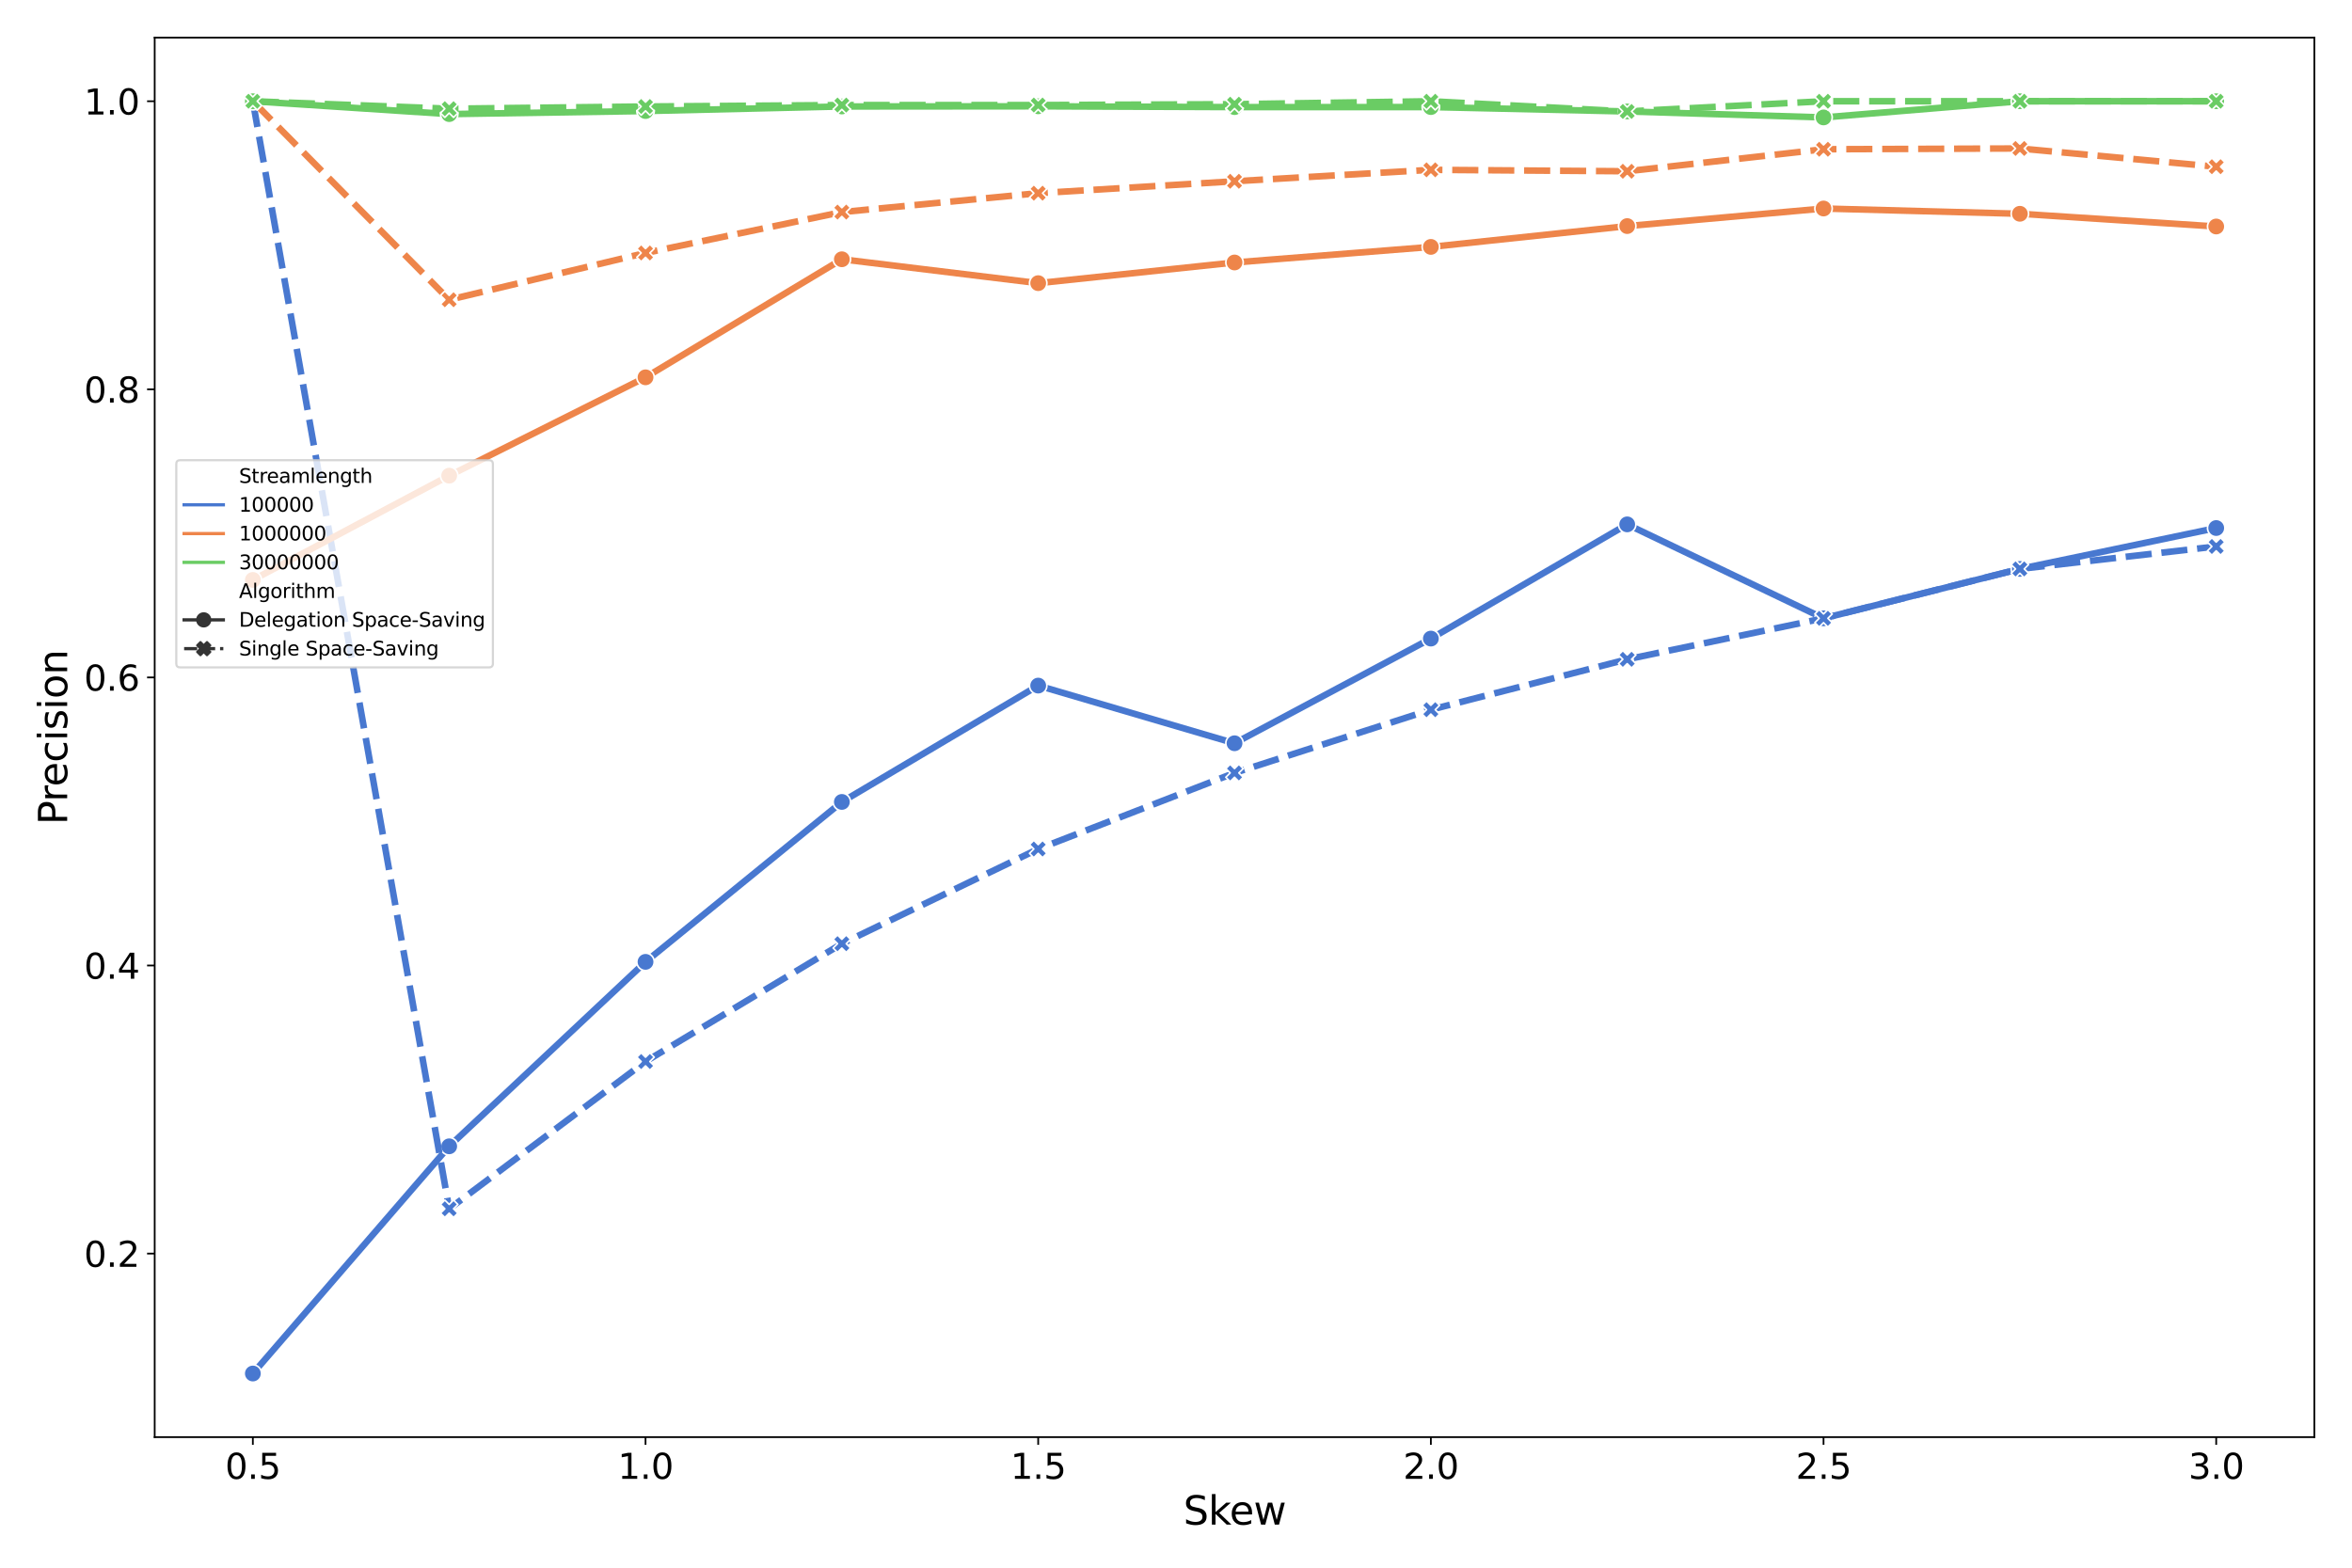 <?xml version="1.0" encoding="utf-8" standalone="no"?>
<!DOCTYPE svg PUBLIC "-//W3C//DTD SVG 1.1//EN"
  "http://www.w3.org/Graphics/SVG/1.1/DTD/svg11.dtd">
<svg height="720pt" version="1.1" viewBox="0 0 1080 720" width="1080pt" xmlns="http://www.w3.org/2000/svg" xmlns:xlink="http://www.w3.org/1999/xlink">
 <defs>
  <style type="text/css">*{stroke-linecap:butt;stroke-linejoin:round;}</style>
 </defs>
 <g id="figure_1">
  <g id="patch_1">
   <path d="M 0 720 
L 1080 720 
L 1080 0 
L 0 0 
z
" style="fill:#ffffff;"/>
  </g>
  <g id="axes_1">
   <g id="patch_2">
    <path d="M 71.03 660.04 
L 1062.72 660.04 
L 1062.72 17.28 
L 71.03 17.28 
z
" style="fill:#ffffff;"/>
   </g>
   <g id="matplotlib.axis_1">
    <g id="xtick_1">
     <g id="line2d_1">
      <defs>
       <path d="M 0 0 
L 0 3.5 
" id="m49bebcae64" style="stroke:#000000;stroke-width:0.8;"/>
      </defs>
      <g>
       <use style="stroke:#000000;stroke-width:0.8;" x="116.107" xlink:href="#m49bebcae64" y="660.04"/>
      </g>
     </g>
     <g id="text_1">
      <!-- 0.5 -->
      <g transform="translate(103.384 679.197)scale(0.16 -0.16)">
       <defs>
        <path d="M 2034 4250 
Q 1547 4250 1301 3770 
Q 1056 3291 1056 2328 
Q 1056 1369 1301 889 
Q 1547 409 2034 409 
Q 2525 409 2770 889 
Q 3016 1369 3016 2328 
Q 3016 3291 2770 3770 
Q 2525 4250 2034 4250 
z
M 2034 4750 
Q 2819 4750 3233 4129 
Q 3647 3509 3647 2328 
Q 3647 1150 3233 529 
Q 2819 -91 2034 -91 
Q 1250 -91 836 529 
Q 422 1150 422 2328 
Q 422 3509 836 4129 
Q 1250 4750 2034 4750 
z
" id="DejaVuSans-30" transform="scale(0.016)"/>
        <path d="M 684 794 
L 1344 794 
L 1344 0 
L 684 0 
L 684 794 
z
" id="DejaVuSans-2e" transform="scale(0.016)"/>
        <path d="M 691 4666 
L 3169 4666 
L 3169 4134 
L 1269 4134 
L 1269 2991 
Q 1406 3038 1543 3061 
Q 1681 3084 1819 3084 
Q 2600 3084 3056 2656 
Q 3513 2228 3513 1497 
Q 3513 744 3044 326 
Q 2575 -91 1722 -91 
Q 1428 -91 1123 -41 
Q 819 9 494 109 
L 494 744 
Q 775 591 1075 516 
Q 1375 441 1709 441 
Q 2250 441 2565 725 
Q 2881 1009 2881 1497 
Q 2881 1984 2565 2268 
Q 2250 2553 1709 2553 
Q 1456 2553 1204 2497 
Q 953 2441 691 2322 
L 691 4666 
z
" id="DejaVuSans-35" transform="scale(0.016)"/>
       </defs>
       <use xlink:href="#DejaVuSans-30"/>
       <use x="63.623" xlink:href="#DejaVuSans-2e"/>
       <use x="95.41" xlink:href="#DejaVuSans-35"/>
      </g>
     </g>
    </g>
    <g id="xtick_2">
     <g id="line2d_2">
      <g>
       <use style="stroke:#000000;stroke-width:0.8;" x="296.414" xlink:href="#m49bebcae64" y="660.04"/>
      </g>
     </g>
     <g id="text_2">
      <!-- 1.0 -->
      <g transform="translate(283.692 679.197)scale(0.16 -0.16)">
       <defs>
        <path d="M 794 531 
L 1825 531 
L 1825 4091 
L 703 3866 
L 703 4441 
L 1819 4666 
L 2450 4666 
L 2450 531 
L 3481 531 
L 3481 0 
L 794 0 
L 794 531 
z
" id="DejaVuSans-31" transform="scale(0.016)"/>
       </defs>
       <use xlink:href="#DejaVuSans-31"/>
       <use x="63.623" xlink:href="#DejaVuSans-2e"/>
       <use x="95.41" xlink:href="#DejaVuSans-30"/>
      </g>
     </g>
    </g>
    <g id="xtick_3">
     <g id="line2d_3">
      <g>
       <use style="stroke:#000000;stroke-width:0.8;" x="476.721" xlink:href="#m49bebcae64" y="660.04"/>
      </g>
     </g>
     <g id="text_3">
      <!-- 1.5 -->
      <g transform="translate(463.999 679.197)scale(0.16 -0.16)">
       <use xlink:href="#DejaVuSans-31"/>
       <use x="63.623" xlink:href="#DejaVuSans-2e"/>
       <use x="95.41" xlink:href="#DejaVuSans-35"/>
      </g>
     </g>
    </g>
    <g id="xtick_4">
     <g id="line2d_4">
      <g>
       <use style="stroke:#000000;stroke-width:0.8;" x="657.029" xlink:href="#m49bebcae64" y="660.04"/>
      </g>
     </g>
     <g id="text_4">
      <!-- 2.0 -->
      <g transform="translate(644.306 679.197)scale(0.16 -0.16)">
       <defs>
        <path d="M 1228 531 
L 3431 531 
L 3431 0 
L 469 0 
L 469 531 
Q 828 903 1448 1529 
Q 2069 2156 2228 2338 
Q 2531 2678 2651 2914 
Q 2772 3150 2772 3378 
Q 2772 3750 2511 3984 
Q 2250 4219 1831 4219 
Q 1534 4219 1204 4116 
Q 875 4013 500 3803 
L 500 4441 
Q 881 4594 1212 4672 
Q 1544 4750 1819 4750 
Q 2544 4750 2975 4387 
Q 3406 4025 3406 3419 
Q 3406 3131 3298 2873 
Q 3191 2616 2906 2266 
Q 2828 2175 2409 1742 
Q 1991 1309 1228 531 
z
" id="DejaVuSans-32" transform="scale(0.016)"/>
       </defs>
       <use xlink:href="#DejaVuSans-32"/>
       <use x="63.623" xlink:href="#DejaVuSans-2e"/>
       <use x="95.41" xlink:href="#DejaVuSans-30"/>
      </g>
     </g>
    </g>
    <g id="xtick_5">
     <g id="line2d_5">
      <g>
       <use style="stroke:#000000;stroke-width:0.8;" x="837.336" xlink:href="#m49bebcae64" y="660.04"/>
      </g>
     </g>
     <g id="text_5">
      <!-- 2.5 -->
      <g transform="translate(824.613 679.197)scale(0.16 -0.16)">
       <use xlink:href="#DejaVuSans-32"/>
       <use x="63.623" xlink:href="#DejaVuSans-2e"/>
       <use x="95.41" xlink:href="#DejaVuSans-35"/>
      </g>
     </g>
    </g>
    <g id="xtick_6">
     <g id="line2d_6">
      <g>
       <use style="stroke:#000000;stroke-width:0.8;" x="1017.643" xlink:href="#m49bebcae64" y="660.04"/>
      </g>
     </g>
     <g id="text_6">
      <!-- 3.0 -->
      <g transform="translate(1004.921 679.197)scale(0.16 -0.16)">
       <defs>
        <path d="M 2597 2516 
Q 3050 2419 3304 2112 
Q 3559 1806 3559 1356 
Q 3559 666 3084 287 
Q 2609 -91 1734 -91 
Q 1441 -91 1130 -33 
Q 819 25 488 141 
L 488 750 
Q 750 597 1062 519 
Q 1375 441 1716 441 
Q 2309 441 2620 675 
Q 2931 909 2931 1356 
Q 2931 1769 2642 2001 
Q 2353 2234 1838 2234 
L 1294 2234 
L 1294 2753 
L 1863 2753 
Q 2328 2753 2575 2939 
Q 2822 3125 2822 3475 
Q 2822 3834 2567 4026 
Q 2313 4219 1838 4219 
Q 1578 4219 1281 4162 
Q 984 4106 628 3988 
L 628 4550 
Q 988 4650 1302 4700 
Q 1616 4750 1894 4750 
Q 2613 4750 3031 4423 
Q 3450 4097 3450 3541 
Q 3450 3153 3228 2886 
Q 3006 2619 2597 2516 
z
" id="DejaVuSans-33" transform="scale(0.016)"/>
       </defs>
       <use xlink:href="#DejaVuSans-33"/>
       <use x="63.623" xlink:href="#DejaVuSans-2e"/>
       <use x="95.41" xlink:href="#DejaVuSans-30"/>
      </g>
     </g>
    </g>
    <g id="text_7">
     <!-- Skew -->
     <g transform="translate(543.378 700.202)scale(0.18 -0.18)">
      <defs>
       <path d="M 3425 4513 
L 3425 3897 
Q 3066 4069 2747 4153 
Q 2428 4238 2131 4238 
Q 1616 4238 1336 4038 
Q 1056 3838 1056 3469 
Q 1056 3159 1242 3001 
Q 1428 2844 1947 2747 
L 2328 2669 
Q 3034 2534 3370 2195 
Q 3706 1856 3706 1288 
Q 3706 609 3251 259 
Q 2797 -91 1919 -91 
Q 1588 -91 1214 -16 
Q 841 59 441 206 
L 441 856 
Q 825 641 1194 531 
Q 1563 422 1919 422 
Q 2459 422 2753 634 
Q 3047 847 3047 1241 
Q 3047 1584 2836 1778 
Q 2625 1972 2144 2069 
L 1759 2144 
Q 1053 2284 737 2584 
Q 422 2884 422 3419 
Q 422 4038 858 4394 
Q 1294 4750 2059 4750 
Q 2388 4750 2728 4690 
Q 3069 4631 3425 4513 
z
" id="DejaVuSans-53" transform="scale(0.016)"/>
       <path d="M 581 4863 
L 1159 4863 
L 1159 1991 
L 2875 3500 
L 3609 3500 
L 1753 1863 
L 3688 0 
L 2938 0 
L 1159 1709 
L 1159 0 
L 581 0 
L 581 4863 
z
" id="DejaVuSans-6b" transform="scale(0.016)"/>
       <path d="M 3597 1894 
L 3597 1613 
L 953 1613 
Q 991 1019 1311 708 
Q 1631 397 2203 397 
Q 2534 397 2845 478 
Q 3156 559 3463 722 
L 3463 178 
Q 3153 47 2828 -22 
Q 2503 -91 2169 -91 
Q 1331 -91 842 396 
Q 353 884 353 1716 
Q 353 2575 817 3079 
Q 1281 3584 2069 3584 
Q 2775 3584 3186 3129 
Q 3597 2675 3597 1894 
z
M 3022 2063 
Q 3016 2534 2758 2815 
Q 2500 3097 2075 3097 
Q 1594 3097 1305 2825 
Q 1016 2553 972 2059 
L 3022 2063 
z
" id="DejaVuSans-65" transform="scale(0.016)"/>
       <path d="M 269 3500 
L 844 3500 
L 1563 769 
L 2278 3500 
L 2956 3500 
L 3675 769 
L 4391 3500 
L 4966 3500 
L 4050 0 
L 3372 0 
L 2619 2869 
L 1863 0 
L 1184 0 
L 269 3500 
z
" id="DejaVuSans-77" transform="scale(0.016)"/>
      </defs>
      <use xlink:href="#DejaVuSans-53"/>
      <use x="63.477" xlink:href="#DejaVuSans-6b"/>
      <use x="117.762" xlink:href="#DejaVuSans-65"/>
      <use x="179.285" xlink:href="#DejaVuSans-77"/>
     </g>
    </g>
   </g>
   <g id="matplotlib.axis_2">
    <g id="ytick_1">
     <g id="line2d_7">
      <defs>
       <path d="M 0 0 
L -3.5 0 
" id="m7ef845bcd8" style="stroke:#000000;stroke-width:0.8;"/>
      </defs>
      <g>
       <use style="stroke:#000000;stroke-width:0.8;" x="71.03" xlink:href="#m7ef845bcd8" y="575.743"/>
      </g>
     </g>
     <g id="text_8">
      <!-- 0.2 -->
      <g transform="translate(38.585 581.822)scale(0.16 -0.16)">
       <use xlink:href="#DejaVuSans-30"/>
       <use x="63.623" xlink:href="#DejaVuSans-2e"/>
       <use x="95.41" xlink:href="#DejaVuSans-32"/>
      </g>
     </g>
    </g>
    <g id="ytick_2">
     <g id="line2d_8">
      <g>
       <use style="stroke:#000000;stroke-width:0.8;" x="71.03" xlink:href="#m7ef845bcd8" y="443.431"/>
      </g>
     </g>
     <g id="text_9">
      <!-- 0.4 -->
      <g transform="translate(38.585 449.51)scale(0.16 -0.16)">
       <defs>
        <path d="M 2419 4116 
L 825 1625 
L 2419 1625 
L 2419 4116 
z
M 2253 4666 
L 3047 4666 
L 3047 1625 
L 3713 1625 
L 3713 1100 
L 3047 1100 
L 3047 0 
L 2419 0 
L 2419 1100 
L 313 1100 
L 313 1709 
L 2253 4666 
z
" id="DejaVuSans-34" transform="scale(0.016)"/>
       </defs>
       <use xlink:href="#DejaVuSans-30"/>
       <use x="63.623" xlink:href="#DejaVuSans-2e"/>
       <use x="95.41" xlink:href="#DejaVuSans-34"/>
      </g>
     </g>
    </g>
    <g id="ytick_3">
     <g id="line2d_9">
      <g>
       <use style="stroke:#000000;stroke-width:0.8;" x="71.03" xlink:href="#m7ef845bcd8" y="311.12"/>
      </g>
     </g>
     <g id="text_10">
      <!-- 0.6 -->
      <g transform="translate(38.585 317.198)scale(0.16 -0.16)">
       <defs>
        <path d="M 2113 2584 
Q 1688 2584 1439 2293 
Q 1191 2003 1191 1497 
Q 1191 994 1439 701 
Q 1688 409 2113 409 
Q 2538 409 2786 701 
Q 3034 994 3034 1497 
Q 3034 2003 2786 2293 
Q 2538 2584 2113 2584 
z
M 3366 4563 
L 3366 3988 
Q 3128 4100 2886 4159 
Q 2644 4219 2406 4219 
Q 1781 4219 1451 3797 
Q 1122 3375 1075 2522 
Q 1259 2794 1537 2939 
Q 1816 3084 2150 3084 
Q 2853 3084 3261 2657 
Q 3669 2231 3669 1497 
Q 3669 778 3244 343 
Q 2819 -91 2113 -91 
Q 1303 -91 875 529 
Q 447 1150 447 2328 
Q 447 3434 972 4092 
Q 1497 4750 2381 4750 
Q 2619 4750 2861 4703 
Q 3103 4656 3366 4563 
z
" id="DejaVuSans-36" transform="scale(0.016)"/>
       </defs>
       <use xlink:href="#DejaVuSans-30"/>
       <use x="63.623" xlink:href="#DejaVuSans-2e"/>
       <use x="95.41" xlink:href="#DejaVuSans-36"/>
      </g>
     </g>
    </g>
    <g id="ytick_4">
     <g id="line2d_10">
      <g>
       <use style="stroke:#000000;stroke-width:0.8;" x="71.03" xlink:href="#m7ef845bcd8" y="178.808"/>
      </g>
     </g>
     <g id="text_11">
      <!-- 0.8 -->
      <g transform="translate(38.585 184.887)scale(0.16 -0.16)">
       <defs>
        <path d="M 2034 2216 
Q 1584 2216 1326 1975 
Q 1069 1734 1069 1313 
Q 1069 891 1326 650 
Q 1584 409 2034 409 
Q 2484 409 2743 651 
Q 3003 894 3003 1313 
Q 3003 1734 2745 1975 
Q 2488 2216 2034 2216 
z
M 1403 2484 
Q 997 2584 770 2862 
Q 544 3141 544 3541 
Q 544 4100 942 4425 
Q 1341 4750 2034 4750 
Q 2731 4750 3128 4425 
Q 3525 4100 3525 3541 
Q 3525 3141 3298 2862 
Q 3072 2584 2669 2484 
Q 3125 2378 3379 2068 
Q 3634 1759 3634 1313 
Q 3634 634 3220 271 
Q 2806 -91 2034 -91 
Q 1263 -91 848 271 
Q 434 634 434 1313 
Q 434 1759 690 2068 
Q 947 2378 1403 2484 
z
M 1172 3481 
Q 1172 3119 1398 2916 
Q 1625 2713 2034 2713 
Q 2441 2713 2670 2916 
Q 2900 3119 2900 3481 
Q 2900 3844 2670 4047 
Q 2441 4250 2034 4250 
Q 1625 4250 1398 4047 
Q 1172 3844 1172 3481 
z
" id="DejaVuSans-38" transform="scale(0.016)"/>
       </defs>
       <use xlink:href="#DejaVuSans-30"/>
       <use x="63.623" xlink:href="#DejaVuSans-2e"/>
       <use x="95.41" xlink:href="#DejaVuSans-38"/>
      </g>
     </g>
    </g>
    <g id="ytick_5">
     <g id="line2d_11">
      <g>
       <use style="stroke:#000000;stroke-width:0.8;" x="71.03" xlink:href="#m7ef845bcd8" y="46.496"/>
      </g>
     </g>
     <g id="text_12">
      <!-- 1.0 -->
      <g transform="translate(38.585 52.575)scale(0.16 -0.16)">
       <use xlink:href="#DejaVuSans-31"/>
       <use x="63.623" xlink:href="#DejaVuSans-2e"/>
       <use x="95.41" xlink:href="#DejaVuSans-30"/>
      </g>
     </g>
    </g>
    <g id="text_13">
     <!-- Precision -->
     <g transform="translate(30.842 378.813)rotate(-90)scale(0.18 -0.18)">
      <defs>
       <path d="M 1259 4147 
L 1259 2394 
L 2053 2394 
Q 2494 2394 2734 2622 
Q 2975 2850 2975 3272 
Q 2975 3691 2734 3919 
Q 2494 4147 2053 4147 
L 1259 4147 
z
M 628 4666 
L 2053 4666 
Q 2838 4666 3239 4311 
Q 3641 3956 3641 3272 
Q 3641 2581 3239 2228 
Q 2838 1875 2053 1875 
L 1259 1875 
L 1259 0 
L 628 0 
L 628 4666 
z
" id="DejaVuSans-50" transform="scale(0.016)"/>
       <path d="M 2631 2963 
Q 2534 3019 2420 3045 
Q 2306 3072 2169 3072 
Q 1681 3072 1420 2755 
Q 1159 2438 1159 1844 
L 1159 0 
L 581 0 
L 581 3500 
L 1159 3500 
L 1159 2956 
Q 1341 3275 1631 3429 
Q 1922 3584 2338 3584 
Q 2397 3584 2469 3576 
Q 2541 3569 2628 3553 
L 2631 2963 
z
" id="DejaVuSans-72" transform="scale(0.016)"/>
       <path d="M 3122 3366 
L 3122 2828 
Q 2878 2963 2633 3030 
Q 2388 3097 2138 3097 
Q 1578 3097 1268 2742 
Q 959 2388 959 1747 
Q 959 1106 1268 751 
Q 1578 397 2138 397 
Q 2388 397 2633 464 
Q 2878 531 3122 666 
L 3122 134 
Q 2881 22 2623 -34 
Q 2366 -91 2075 -91 
Q 1284 -91 818 406 
Q 353 903 353 1747 
Q 353 2603 823 3093 
Q 1294 3584 2113 3584 
Q 2378 3584 2631 3529 
Q 2884 3475 3122 3366 
z
" id="DejaVuSans-63" transform="scale(0.016)"/>
       <path d="M 603 3500 
L 1178 3500 
L 1178 0 
L 603 0 
L 603 3500 
z
M 603 4863 
L 1178 4863 
L 1178 4134 
L 603 4134 
L 603 4863 
z
" id="DejaVuSans-69" transform="scale(0.016)"/>
       <path d="M 2834 3397 
L 2834 2853 
Q 2591 2978 2328 3040 
Q 2066 3103 1784 3103 
Q 1356 3103 1142 2972 
Q 928 2841 928 2578 
Q 928 2378 1081 2264 
Q 1234 2150 1697 2047 
L 1894 2003 
Q 2506 1872 2764 1633 
Q 3022 1394 3022 966 
Q 3022 478 2636 193 
Q 2250 -91 1575 -91 
Q 1294 -91 989 -36 
Q 684 19 347 128 
L 347 722 
Q 666 556 975 473 
Q 1284 391 1588 391 
Q 1994 391 2212 530 
Q 2431 669 2431 922 
Q 2431 1156 2273 1281 
Q 2116 1406 1581 1522 
L 1381 1569 
Q 847 1681 609 1914 
Q 372 2147 372 2553 
Q 372 3047 722 3315 
Q 1072 3584 1716 3584 
Q 2034 3584 2315 3537 
Q 2597 3491 2834 3397 
z
" id="DejaVuSans-73" transform="scale(0.016)"/>
       <path d="M 1959 3097 
Q 1497 3097 1228 2736 
Q 959 2375 959 1747 
Q 959 1119 1226 758 
Q 1494 397 1959 397 
Q 2419 397 2687 759 
Q 2956 1122 2956 1747 
Q 2956 2369 2687 2733 
Q 2419 3097 1959 3097 
z
M 1959 3584 
Q 2709 3584 3137 3096 
Q 3566 2609 3566 1747 
Q 3566 888 3137 398 
Q 2709 -91 1959 -91 
Q 1206 -91 779 398 
Q 353 888 353 1747 
Q 353 2609 779 3096 
Q 1206 3584 1959 3584 
z
" id="DejaVuSans-6f" transform="scale(0.016)"/>
       <path d="M 3513 2113 
L 3513 0 
L 2938 0 
L 2938 2094 
Q 2938 2591 2744 2837 
Q 2550 3084 2163 3084 
Q 1697 3084 1428 2787 
Q 1159 2491 1159 1978 
L 1159 0 
L 581 0 
L 581 3500 
L 1159 3500 
L 1159 2956 
Q 1366 3272 1645 3428 
Q 1925 3584 2291 3584 
Q 2894 3584 3203 3211 
Q 3513 2838 3513 2113 
z
" id="DejaVuSans-6e" transform="scale(0.016)"/>
      </defs>
      <use xlink:href="#DejaVuSans-50"/>
      <use x="58.553" xlink:href="#DejaVuSans-72"/>
      <use x="97.416" xlink:href="#DejaVuSans-65"/>
      <use x="158.939" xlink:href="#DejaVuSans-63"/>
      <use x="213.92" xlink:href="#DejaVuSans-69"/>
      <use x="241.703" xlink:href="#DejaVuSans-73"/>
      <use x="293.803" xlink:href="#DejaVuSans-69"/>
      <use x="321.586" xlink:href="#DejaVuSans-6f"/>
      <use x="382.768" xlink:href="#DejaVuSans-6e"/>
     </g>
    </g>
   </g>
   <g id="line2d_12">
    <path clip-path="url(#pbacbf1d835)" d="M 116.107 630.824 
L 206.26 526.471 
L 296.414 441.76 
L 386.568 368.305 
L 476.721 314.878 
L 566.875 341.362 
L 657.029 293.285 
L 747.182 240.829 
L 837.336 283.979 
L 927.49 261.288 
L 1017.643 242.513 
" style="fill:none;stroke:#4878d0;stroke-linecap:square;stroke-width:3;"/>
    <defs>
     <path d="M 0 4 
C 1.061 4 2.078 3.579 2.828 2.828 
C 3.579 2.078 4 1.061 4 0 
C 4 -1.061 3.579 -2.078 2.828 -2.828 
C 2.078 -3.579 1.061 -4 0 -4 
C -1.061 -4 -2.078 -3.579 -2.828 -2.828 
C -3.579 -2.078 -4 -1.061 -4 0 
C -4 1.061 -3.579 2.078 -2.828 2.828 
C -2.078 3.579 -1.061 4 0 4 
z
" id="md16aa4275c" style="stroke:#ffffff;stroke-width:0.75;"/>
    </defs>
    <g clip-path="url(#pbacbf1d835)">
     <use style="fill:#4878d0;stroke:#ffffff;stroke-width:0.75;" x="116.107" xlink:href="#md16aa4275c" y="630.824"/>
     <use style="fill:#4878d0;stroke:#ffffff;stroke-width:0.75;" x="206.26" xlink:href="#md16aa4275c" y="526.471"/>
     <use style="fill:#4878d0;stroke:#ffffff;stroke-width:0.75;" x="296.414" xlink:href="#md16aa4275c" y="441.76"/>
     <use style="fill:#4878d0;stroke:#ffffff;stroke-width:0.75;" x="386.568" xlink:href="#md16aa4275c" y="368.305"/>
     <use style="fill:#4878d0;stroke:#ffffff;stroke-width:0.75;" x="476.721" xlink:href="#md16aa4275c" y="314.878"/>
     <use style="fill:#4878d0;stroke:#ffffff;stroke-width:0.75;" x="566.875" xlink:href="#md16aa4275c" y="341.362"/>
     <use style="fill:#4878d0;stroke:#ffffff;stroke-width:0.75;" x="657.029" xlink:href="#md16aa4275c" y="293.285"/>
     <use style="fill:#4878d0;stroke:#ffffff;stroke-width:0.75;" x="747.182" xlink:href="#md16aa4275c" y="240.829"/>
     <use style="fill:#4878d0;stroke:#ffffff;stroke-width:0.75;" x="837.336" xlink:href="#md16aa4275c" y="283.979"/>
     <use style="fill:#4878d0;stroke:#ffffff;stroke-width:0.75;" x="927.49" xlink:href="#md16aa4275c" y="261.288"/>
     <use style="fill:#4878d0;stroke:#ffffff;stroke-width:0.75;" x="1017.643" xlink:href="#md16aa4275c" y="242.513"/>
    </g>
   </g>
   <g id="line2d_13">
    <path clip-path="url(#pbacbf1d835)" d="M 116.107 46.496 
L 206.26 555.168 
L 296.414 487.535 
L 386.568 433.415 
L 476.721 389.921 
L 566.875 354.981 
L 657.029 325.948 
L 747.182 302.807 
L 837.336 283.979 
L 927.49 261.288 
L 1017.643 250.978 
" style="fill:none;stroke:#4878d0;stroke-dasharray:12,4.5;stroke-dashoffset:0;stroke-width:3;"/>
    <defs>
     <path d="M -2 4 
L 0 2 
L 2 4 
L 4 2 
L 2 0 
L 4 -2 
L 2 -4 
L 0 -2 
L -2 -4 
L -4 -2 
L -2 0 
L -4 2 
z
" id="m95d4a91a0f" style="stroke:#ffffff;stroke-linejoin:miter;stroke-width:0.75;"/>
    </defs>
    <g clip-path="url(#pbacbf1d835)">
     <use style="fill:#4878d0;stroke:#ffffff;stroke-linejoin:miter;stroke-width:0.75;" x="116.107" xlink:href="#m95d4a91a0f" y="46.496"/>
     <use style="fill:#4878d0;stroke:#ffffff;stroke-linejoin:miter;stroke-width:0.75;" x="206.26" xlink:href="#m95d4a91a0f" y="555.168"/>
     <use style="fill:#4878d0;stroke:#ffffff;stroke-linejoin:miter;stroke-width:0.75;" x="296.414" xlink:href="#m95d4a91a0f" y="487.535"/>
     <use style="fill:#4878d0;stroke:#ffffff;stroke-linejoin:miter;stroke-width:0.75;" x="386.568" xlink:href="#m95d4a91a0f" y="433.415"/>
     <use style="fill:#4878d0;stroke:#ffffff;stroke-linejoin:miter;stroke-width:0.75;" x="476.721" xlink:href="#m95d4a91a0f" y="389.921"/>
     <use style="fill:#4878d0;stroke:#ffffff;stroke-linejoin:miter;stroke-width:0.75;" x="566.875" xlink:href="#m95d4a91a0f" y="354.981"/>
     <use style="fill:#4878d0;stroke:#ffffff;stroke-linejoin:miter;stroke-width:0.75;" x="657.029" xlink:href="#m95d4a91a0f" y="325.948"/>
     <use style="fill:#4878d0;stroke:#ffffff;stroke-linejoin:miter;stroke-width:0.75;" x="747.182" xlink:href="#m95d4a91a0f" y="302.807"/>
     <use style="fill:#4878d0;stroke:#ffffff;stroke-linejoin:miter;stroke-width:0.75;" x="837.336" xlink:href="#m95d4a91a0f" y="283.979"/>
     <use style="fill:#4878d0;stroke:#ffffff;stroke-linejoin:miter;stroke-width:0.75;" x="927.49" xlink:href="#m95d4a91a0f" y="261.288"/>
     <use style="fill:#4878d0;stroke:#ffffff;stroke-linejoin:miter;stroke-width:0.75;" x="1017.643" xlink:href="#m95d4a91a0f" y="250.978"/>
    </g>
   </g>
   <g id="line2d_14">
    <path clip-path="url(#pbacbf1d835)" d="M 116.107 266.347 
L 206.26 218.458 
L 296.414 173.295 
L 386.568 119.077 
L 476.721 130.045 
L 566.875 120.551 
L 657.029 113.396 
L 747.182 103.832 
L 837.336 95.761 
L 927.49 98.181 
L 1017.643 104.023 
" style="fill:none;stroke:#ee854a;stroke-linecap:square;stroke-width:3;"/>
    <defs>
     <path d="M 0 4 
C 1.061 4 2.078 3.579 2.828 2.828 
C 3.579 2.078 4 1.061 4 0 
C 4 -1.061 3.579 -2.078 2.828 -2.828 
C 2.078 -3.579 1.061 -4 0 -4 
C -1.061 -4 -2.078 -3.579 -2.828 -2.828 
C -3.579 -2.078 -4 -1.061 -4 0 
C -4 1.061 -3.579 2.078 -2.828 2.828 
C -2.078 3.579 -1.061 4 0 4 
z
" id="m1cd460066e" style="stroke:#ffffff;stroke-width:0.75;"/>
    </defs>
    <g clip-path="url(#pbacbf1d835)">
     <use style="fill:#ee854a;stroke:#ffffff;stroke-width:0.75;" x="116.107" xlink:href="#m1cd460066e" y="266.347"/>
     <use style="fill:#ee854a;stroke:#ffffff;stroke-width:0.75;" x="206.26" xlink:href="#m1cd460066e" y="218.458"/>
     <use style="fill:#ee854a;stroke:#ffffff;stroke-width:0.75;" x="296.414" xlink:href="#m1cd460066e" y="173.295"/>
     <use style="fill:#ee854a;stroke:#ffffff;stroke-width:0.75;" x="386.568" xlink:href="#m1cd460066e" y="119.077"/>
     <use style="fill:#ee854a;stroke:#ffffff;stroke-width:0.75;" x="476.721" xlink:href="#m1cd460066e" y="130.045"/>
     <use style="fill:#ee854a;stroke:#ffffff;stroke-width:0.75;" x="566.875" xlink:href="#m1cd460066e" y="120.551"/>
     <use style="fill:#ee854a;stroke:#ffffff;stroke-width:0.75;" x="657.029" xlink:href="#m1cd460066e" y="113.396"/>
     <use style="fill:#ee854a;stroke:#ffffff;stroke-width:0.75;" x="747.182" xlink:href="#m1cd460066e" y="103.832"/>
     <use style="fill:#ee854a;stroke:#ffffff;stroke-width:0.75;" x="837.336" xlink:href="#m1cd460066e" y="95.761"/>
     <use style="fill:#ee854a;stroke:#ffffff;stroke-width:0.75;" x="927.49" xlink:href="#m1cd460066e" y="98.181"/>
     <use style="fill:#ee854a;stroke:#ffffff;stroke-width:0.75;" x="1017.643" xlink:href="#m1cd460066e" y="104.023"/>
    </g>
   </g>
   <g id="line2d_15">
    <path clip-path="url(#pbacbf1d835)" d="M 116.107 46.496 
L 206.26 137.673 
L 296.414 116.181 
L 386.568 97.402 
L 476.721 88.724 
L 566.875 83.25 
L 657.029 77.999 
L 747.182 78.655 
L 837.336 68.548 
L 927.49 68.187 
L 1017.643 76.567 
" style="fill:none;stroke:#ee854a;stroke-dasharray:12,4.5;stroke-dashoffset:0;stroke-width:3;"/>
    <defs>
     <path d="M -2 4 
L 0 2 
L 2 4 
L 4 2 
L 2 0 
L 4 -2 
L 2 -4 
L 0 -2 
L -2 -4 
L -4 -2 
L -2 0 
L -4 2 
z
" id="mef86011937" style="stroke:#ffffff;stroke-linejoin:miter;stroke-width:0.75;"/>
    </defs>
    <g clip-path="url(#pbacbf1d835)">
     <use style="fill:#ee854a;stroke:#ffffff;stroke-linejoin:miter;stroke-width:0.75;" x="116.107" xlink:href="#mef86011937" y="46.496"/>
     <use style="fill:#ee854a;stroke:#ffffff;stroke-linejoin:miter;stroke-width:0.75;" x="206.26" xlink:href="#mef86011937" y="137.673"/>
     <use style="fill:#ee854a;stroke:#ffffff;stroke-linejoin:miter;stroke-width:0.75;" x="296.414" xlink:href="#mef86011937" y="116.181"/>
     <use style="fill:#ee854a;stroke:#ffffff;stroke-linejoin:miter;stroke-width:0.75;" x="386.568" xlink:href="#mef86011937" y="97.402"/>
     <use style="fill:#ee854a;stroke:#ffffff;stroke-linejoin:miter;stroke-width:0.75;" x="476.721" xlink:href="#mef86011937" y="88.724"/>
     <use style="fill:#ee854a;stroke:#ffffff;stroke-linejoin:miter;stroke-width:0.75;" x="566.875" xlink:href="#mef86011937" y="83.25"/>
     <use style="fill:#ee854a;stroke:#ffffff;stroke-linejoin:miter;stroke-width:0.75;" x="657.029" xlink:href="#mef86011937" y="77.999"/>
     <use style="fill:#ee854a;stroke:#ffffff;stroke-linejoin:miter;stroke-width:0.75;" x="747.182" xlink:href="#mef86011937" y="78.655"/>
     <use style="fill:#ee854a;stroke:#ffffff;stroke-linejoin:miter;stroke-width:0.75;" x="837.336" xlink:href="#mef86011937" y="68.548"/>
     <use style="fill:#ee854a;stroke:#ffffff;stroke-linejoin:miter;stroke-width:0.75;" x="927.49" xlink:href="#mef86011937" y="68.187"/>
     <use style="fill:#ee854a;stroke:#ffffff;stroke-linejoin:miter;stroke-width:0.75;" x="1017.643" xlink:href="#mef86011937" y="76.567"/>
    </g>
   </g>
   <g id="line2d_16">
    <path clip-path="url(#pbacbf1d835)" d="M 116.107 46.496 
L 206.26 52.407 
L 296.414 50.996 
L 386.568 48.9 
L 476.721 48.822 
L 566.875 49.191 
L 657.029 49.175 
L 747.182 51.188 
L 837.336 53.93 
L 927.49 46.496 
L 1017.643 46.496 
" style="fill:none;stroke:#6acc64;stroke-linecap:square;stroke-width:3;"/>
    <defs>
     <path d="M 0 4 
C 1.061 4 2.078 3.579 2.828 2.828 
C 3.579 2.078 4 1.061 4 0 
C 4 -1.061 3.579 -2.078 2.828 -2.828 
C 2.078 -3.579 1.061 -4 0 -4 
C -1.061 -4 -2.078 -3.579 -2.828 -2.828 
C -3.579 -2.078 -4 -1.061 -4 0 
C -4 1.061 -3.579 2.078 -2.828 2.828 
C -2.078 3.579 -1.061 4 0 4 
z
" id="m357314e73a" style="stroke:#ffffff;stroke-width:0.75;"/>
    </defs>
    <g clip-path="url(#pbacbf1d835)">
     <use style="fill:#6acc64;stroke:#ffffff;stroke-width:0.75;" x="116.107" xlink:href="#m357314e73a" y="46.496"/>
     <use style="fill:#6acc64;stroke:#ffffff;stroke-width:0.75;" x="206.26" xlink:href="#m357314e73a" y="52.407"/>
     <use style="fill:#6acc64;stroke:#ffffff;stroke-width:0.75;" x="296.414" xlink:href="#m357314e73a" y="50.996"/>
     <use style="fill:#6acc64;stroke:#ffffff;stroke-width:0.75;" x="386.568" xlink:href="#m357314e73a" y="48.9"/>
     <use style="fill:#6acc64;stroke:#ffffff;stroke-width:0.75;" x="476.721" xlink:href="#m357314e73a" y="48.822"/>
     <use style="fill:#6acc64;stroke:#ffffff;stroke-width:0.75;" x="566.875" xlink:href="#m357314e73a" y="49.191"/>
     <use style="fill:#6acc64;stroke:#ffffff;stroke-width:0.75;" x="657.029" xlink:href="#m357314e73a" y="49.175"/>
     <use style="fill:#6acc64;stroke:#ffffff;stroke-width:0.75;" x="747.182" xlink:href="#m357314e73a" y="51.188"/>
     <use style="fill:#6acc64;stroke:#ffffff;stroke-width:0.75;" x="837.336" xlink:href="#m357314e73a" y="53.93"/>
     <use style="fill:#6acc64;stroke:#ffffff;stroke-width:0.75;" x="927.49" xlink:href="#m357314e73a" y="46.496"/>
     <use style="fill:#6acc64;stroke:#ffffff;stroke-width:0.75;" x="1017.643" xlink:href="#m357314e73a" y="46.496"/>
    </g>
   </g>
   <g id="line2d_17">
    <path clip-path="url(#pbacbf1d835)" d="M 116.107 46.496 
L 206.26 49.919 
L 296.414 48.911 
L 386.568 48.246 
L 476.721 48.242 
L 566.875 47.847 
L 657.029 46.496 
L 747.182 51.188 
L 837.336 46.496 
L 927.49 46.496 
L 1017.643 46.496 
" style="fill:none;stroke:#6acc64;stroke-dasharray:12,4.5;stroke-dashoffset:0;stroke-width:3;"/>
    <defs>
     <path d="M -2 4 
L 0 2 
L 2 4 
L 4 2 
L 2 0 
L 4 -2 
L 2 -4 
L 0 -2 
L -2 -4 
L -4 -2 
L -2 0 
L -4 2 
z
" id="m0cfddc0a13" style="stroke:#ffffff;stroke-linejoin:miter;stroke-width:0.75;"/>
    </defs>
    <g clip-path="url(#pbacbf1d835)">
     <use style="fill:#6acc64;stroke:#ffffff;stroke-linejoin:miter;stroke-width:0.75;" x="116.107" xlink:href="#m0cfddc0a13" y="46.496"/>
     <use style="fill:#6acc64;stroke:#ffffff;stroke-linejoin:miter;stroke-width:0.75;" x="206.26" xlink:href="#m0cfddc0a13" y="49.919"/>
     <use style="fill:#6acc64;stroke:#ffffff;stroke-linejoin:miter;stroke-width:0.75;" x="296.414" xlink:href="#m0cfddc0a13" y="48.911"/>
     <use style="fill:#6acc64;stroke:#ffffff;stroke-linejoin:miter;stroke-width:0.75;" x="386.568" xlink:href="#m0cfddc0a13" y="48.246"/>
     <use style="fill:#6acc64;stroke:#ffffff;stroke-linejoin:miter;stroke-width:0.75;" x="476.721" xlink:href="#m0cfddc0a13" y="48.242"/>
     <use style="fill:#6acc64;stroke:#ffffff;stroke-linejoin:miter;stroke-width:0.75;" x="566.875" xlink:href="#m0cfddc0a13" y="47.847"/>
     <use style="fill:#6acc64;stroke:#ffffff;stroke-linejoin:miter;stroke-width:0.75;" x="657.029" xlink:href="#m0cfddc0a13" y="46.496"/>
     <use style="fill:#6acc64;stroke:#ffffff;stroke-linejoin:miter;stroke-width:0.75;" x="747.182" xlink:href="#m0cfddc0a13" y="51.188"/>
     <use style="fill:#6acc64;stroke:#ffffff;stroke-linejoin:miter;stroke-width:0.75;" x="837.336" xlink:href="#m0cfddc0a13" y="46.496"/>
     <use style="fill:#6acc64;stroke:#ffffff;stroke-linejoin:miter;stroke-width:0.75;" x="927.49" xlink:href="#m0cfddc0a13" y="46.496"/>
     <use style="fill:#6acc64;stroke:#ffffff;stroke-linejoin:miter;stroke-width:0.75;" x="1017.643" xlink:href="#m0cfddc0a13" y="46.496"/>
    </g>
   </g>
   <g id="line2d_18"/>
   <g id="line2d_19"/>
   <g id="line2d_20"/>
   <g id="line2d_21"/>
   <g id="line2d_22"/>
   <g id="patch_3">
    <path d="M 71.03 660.04 
L 71.03 17.28 
" style="fill:none;stroke:#000000;stroke-linecap:square;stroke-linejoin:miter;stroke-width:0.8;"/>
   </g>
   <g id="patch_4">
    <path d="M 1062.72 660.04 
L 1062.72 17.28 
" style="fill:none;stroke:#000000;stroke-linecap:square;stroke-linejoin:miter;stroke-width:0.8;"/>
   </g>
   <g id="patch_5">
    <path d="M 71.03 660.04 
L 1062.72 660.04 
" style="fill:none;stroke:#000000;stroke-linecap:square;stroke-linejoin:miter;stroke-width:0.8;"/>
   </g>
   <g id="patch_6">
    <path d="M 71.03 17.28 
L 1062.72 17.28 
" style="fill:none;stroke:#000000;stroke-linecap:square;stroke-linejoin:miter;stroke-width:0.8;"/>
   </g>
   <g id="legend_1">
    <g id="patch_7">
     <path d="M 82.747 306.522 
L 224.531 306.522 
Q 226.331 306.522 226.331 304.722 
L 226.331 213.15 
Q 226.331 211.35 224.531 211.35 
L 82.747 211.35 
Q 80.947 211.35 80.947 213.15 
L 80.947 304.722 
Q 80.947 306.522 82.747 306.522 
z
" style="fill:#ffffff;opacity:0.8;stroke:#cccccc;stroke-linejoin:miter;"/>
    </g>
    <g id="text_14">
     <!-- Streamlength -->
     <g transform="translate(109.747 221.788)scale(0.09 -0.09)">
      <defs>
       <path d="M 1172 4494 
L 1172 3500 
L 2356 3500 
L 2356 3053 
L 1172 3053 
L 1172 1153 
Q 1172 725 1289 603 
Q 1406 481 1766 481 
L 2356 481 
L 2356 0 
L 1766 0 
Q 1100 0 847 248 
Q 594 497 594 1153 
L 594 3053 
L 172 3053 
L 172 3500 
L 594 3500 
L 594 4494 
L 1172 4494 
z
" id="DejaVuSans-74" transform="scale(0.016)"/>
       <path d="M 2194 1759 
Q 1497 1759 1228 1600 
Q 959 1441 959 1056 
Q 959 750 1161 570 
Q 1363 391 1709 391 
Q 2188 391 2477 730 
Q 2766 1069 2766 1631 
L 2766 1759 
L 2194 1759 
z
M 3341 1997 
L 3341 0 
L 2766 0 
L 2766 531 
Q 2569 213 2275 61 
Q 1981 -91 1556 -91 
Q 1019 -91 701 211 
Q 384 513 384 1019 
Q 384 1609 779 1909 
Q 1175 2209 1959 2209 
L 2766 2209 
L 2766 2266 
Q 2766 2663 2505 2880 
Q 2244 3097 1772 3097 
Q 1472 3097 1187 3025 
Q 903 2953 641 2809 
L 641 3341 
Q 956 3463 1253 3523 
Q 1550 3584 1831 3584 
Q 2591 3584 2966 3190 
Q 3341 2797 3341 1997 
z
" id="DejaVuSans-61" transform="scale(0.016)"/>
       <path d="M 3328 2828 
Q 3544 3216 3844 3400 
Q 4144 3584 4550 3584 
Q 5097 3584 5394 3201 
Q 5691 2819 5691 2113 
L 5691 0 
L 5113 0 
L 5113 2094 
Q 5113 2597 4934 2840 
Q 4756 3084 4391 3084 
Q 3944 3084 3684 2787 
Q 3425 2491 3425 1978 
L 3425 0 
L 2847 0 
L 2847 2094 
Q 2847 2600 2669 2842 
Q 2491 3084 2119 3084 
Q 1678 3084 1418 2786 
Q 1159 2488 1159 1978 
L 1159 0 
L 581 0 
L 581 3500 
L 1159 3500 
L 1159 2956 
Q 1356 3278 1631 3431 
Q 1906 3584 2284 3584 
Q 2666 3584 2933 3390 
Q 3200 3197 3328 2828 
z
" id="DejaVuSans-6d" transform="scale(0.016)"/>
       <path d="M 603 4863 
L 1178 4863 
L 1178 0 
L 603 0 
L 603 4863 
z
" id="DejaVuSans-6c" transform="scale(0.016)"/>
       <path d="M 2906 1791 
Q 2906 2416 2648 2759 
Q 2391 3103 1925 3103 
Q 1463 3103 1205 2759 
Q 947 2416 947 1791 
Q 947 1169 1205 825 
Q 1463 481 1925 481 
Q 2391 481 2648 825 
Q 2906 1169 2906 1791 
z
M 3481 434 
Q 3481 -459 3084 -895 
Q 2688 -1331 1869 -1331 
Q 1566 -1331 1297 -1286 
Q 1028 -1241 775 -1147 
L 775 -588 
Q 1028 -725 1275 -790 
Q 1522 -856 1778 -856 
Q 2344 -856 2625 -561 
Q 2906 -266 2906 331 
L 2906 616 
Q 2728 306 2450 153 
Q 2172 0 1784 0 
Q 1141 0 747 490 
Q 353 981 353 1791 
Q 353 2603 747 3093 
Q 1141 3584 1784 3584 
Q 2172 3584 2450 3431 
Q 2728 3278 2906 2969 
L 2906 3500 
L 3481 3500 
L 3481 434 
z
" id="DejaVuSans-67" transform="scale(0.016)"/>
       <path d="M 3513 2113 
L 3513 0 
L 2938 0 
L 2938 2094 
Q 2938 2591 2744 2837 
Q 2550 3084 2163 3084 
Q 1697 3084 1428 2787 
Q 1159 2491 1159 1978 
L 1159 0 
L 581 0 
L 581 4863 
L 1159 4863 
L 1159 2956 
Q 1366 3272 1645 3428 
Q 1925 3584 2291 3584 
Q 2894 3584 3203 3211 
Q 3513 2838 3513 2113 
z
" id="DejaVuSans-68" transform="scale(0.016)"/>
      </defs>
      <use xlink:href="#DejaVuSans-53"/>
      <use x="63.477" xlink:href="#DejaVuSans-74"/>
      <use x="102.686" xlink:href="#DejaVuSans-72"/>
      <use x="141.549" xlink:href="#DejaVuSans-65"/>
      <use x="203.072" xlink:href="#DejaVuSans-61"/>
      <use x="264.352" xlink:href="#DejaVuSans-6d"/>
      <use x="361.764" xlink:href="#DejaVuSans-6c"/>
      <use x="389.547" xlink:href="#DejaVuSans-65"/>
      <use x="451.07" xlink:href="#DejaVuSans-6e"/>
      <use x="514.449" xlink:href="#DejaVuSans-67"/>
      <use x="577.926" xlink:href="#DejaVuSans-74"/>
      <use x="617.135" xlink:href="#DejaVuSans-68"/>
     </g>
    </g>
    <g id="line2d_23">
     <path d="M 84.547 231.849 
L 102.547 231.849 
" style="fill:none;stroke:#4878d0;stroke-linecap:square;stroke-width:1.5;"/>
    </g>
    <g id="line2d_24"/>
    <g id="text_15">
     <!-- 100000 -->
     <g transform="translate(109.747 234.999)scale(0.09 -0.09)">
      <use xlink:href="#DejaVuSans-31"/>
      <use x="63.623" xlink:href="#DejaVuSans-30"/>
      <use x="127.246" xlink:href="#DejaVuSans-30"/>
      <use x="190.869" xlink:href="#DejaVuSans-30"/>
      <use x="254.492" xlink:href="#DejaVuSans-30"/>
      <use x="318.115" xlink:href="#DejaVuSans-30"/>
     </g>
    </g>
    <g id="line2d_25">
     <path d="M 84.547 245.059 
L 102.547 245.059 
" style="fill:none;stroke:#ee854a;stroke-linecap:square;stroke-width:1.5;"/>
    </g>
    <g id="line2d_26"/>
    <g id="text_16">
     <!-- 1000000 -->
     <g transform="translate(109.747 248.209)scale(0.09 -0.09)">
      <use xlink:href="#DejaVuSans-31"/>
      <use x="63.623" xlink:href="#DejaVuSans-30"/>
      <use x="127.246" xlink:href="#DejaVuSans-30"/>
      <use x="190.869" xlink:href="#DejaVuSans-30"/>
      <use x="254.492" xlink:href="#DejaVuSans-30"/>
      <use x="318.115" xlink:href="#DejaVuSans-30"/>
      <use x="381.738" xlink:href="#DejaVuSans-30"/>
     </g>
    </g>
    <g id="line2d_27">
     <path d="M 84.547 258.269 
L 102.547 258.269 
" style="fill:none;stroke:#6acc64;stroke-linecap:square;stroke-width:1.5;"/>
    </g>
    <g id="line2d_28"/>
    <g id="text_17">
     <!-- 30000000 -->
     <g transform="translate(109.747 261.419)scale(0.09 -0.09)">
      <use xlink:href="#DejaVuSans-33"/>
      <use x="63.623" xlink:href="#DejaVuSans-30"/>
      <use x="127.246" xlink:href="#DejaVuSans-30"/>
      <use x="190.869" xlink:href="#DejaVuSans-30"/>
      <use x="254.492" xlink:href="#DejaVuSans-30"/>
      <use x="318.115" xlink:href="#DejaVuSans-30"/>
      <use x="381.738" xlink:href="#DejaVuSans-30"/>
      <use x="445.361" xlink:href="#DejaVuSans-30"/>
     </g>
    </g>
    <g id="text_18">
     <!-- Algorithm -->
     <g transform="translate(109.747 274.63)scale(0.09 -0.09)">
      <defs>
       <path d="M 2188 4044 
L 1331 1722 
L 3047 1722 
L 2188 4044 
z
M 1831 4666 
L 2547 4666 
L 4325 0 
L 3669 0 
L 3244 1197 
L 1141 1197 
L 716 0 
L 50 0 
L 1831 4666 
z
" id="DejaVuSans-41" transform="scale(0.016)"/>
      </defs>
      <use xlink:href="#DejaVuSans-41"/>
      <use x="68.408" xlink:href="#DejaVuSans-6c"/>
      <use x="96.191" xlink:href="#DejaVuSans-67"/>
      <use x="159.668" xlink:href="#DejaVuSans-6f"/>
      <use x="220.85" xlink:href="#DejaVuSans-72"/>
      <use x="261.963" xlink:href="#DejaVuSans-69"/>
      <use x="289.746" xlink:href="#DejaVuSans-74"/>
      <use x="328.955" xlink:href="#DejaVuSans-68"/>
      <use x="392.334" xlink:href="#DejaVuSans-6d"/>
     </g>
    </g>
    <g id="line2d_29">
     <path d="M 84.547 284.69 
L 102.547 284.69 
" style="fill:none;stroke:#333333;stroke-linecap:square;stroke-width:1.5;"/>
    </g>
    <g id="line2d_30">
     <defs>
      <path d="M 0 3 
C 0.796 3 1.559 2.684 2.121 2.121 
C 2.684 1.559 3 0.796 3 0 
C 3 -0.796 2.684 -1.559 2.121 -2.121 
C 1.559 -2.684 0.796 -3 0 -3 
C -0.796 -3 -1.559 -2.684 -2.121 -2.121 
C -2.684 -1.559 -3 -0.796 -3 0 
C -3 0.796 -2.684 1.559 -2.121 2.121 
C -1.559 2.684 -0.796 3 0 3 
z
" id="m61836202a2" style="stroke:#333333;"/>
     </defs>
     <g>
      <use style="fill:#333333;stroke:#333333;" x="93.547" xlink:href="#m61836202a2" y="284.69"/>
     </g>
    </g>
    <g id="text_19">
     <!-- Delegation Space-Saving -->
     <g transform="translate(109.747 287.84)scale(0.09 -0.09)">
      <defs>
       <path d="M 1259 4147 
L 1259 519 
L 2022 519 
Q 2988 519 3436 956 
Q 3884 1394 3884 2338 
Q 3884 3275 3436 3711 
Q 2988 4147 2022 4147 
L 1259 4147 
z
M 628 4666 
L 1925 4666 
Q 3281 4666 3915 4102 
Q 4550 3538 4550 2338 
Q 4550 1131 3912 565 
Q 3275 0 1925 0 
L 628 0 
L 628 4666 
z
" id="DejaVuSans-44" transform="scale(0.016)"/>
       <path id="DejaVuSans-20" transform="scale(0.016)"/>
       <path d="M 1159 525 
L 1159 -1331 
L 581 -1331 
L 581 3500 
L 1159 3500 
L 1159 2969 
Q 1341 3281 1617 3432 
Q 1894 3584 2278 3584 
Q 2916 3584 3314 3078 
Q 3713 2572 3713 1747 
Q 3713 922 3314 415 
Q 2916 -91 2278 -91 
Q 1894 -91 1617 61 
Q 1341 213 1159 525 
z
M 3116 1747 
Q 3116 2381 2855 2742 
Q 2594 3103 2138 3103 
Q 1681 3103 1420 2742 
Q 1159 2381 1159 1747 
Q 1159 1113 1420 752 
Q 1681 391 2138 391 
Q 2594 391 2855 752 
Q 3116 1113 3116 1747 
z
" id="DejaVuSans-70" transform="scale(0.016)"/>
       <path d="M 313 2009 
L 1997 2009 
L 1997 1497 
L 313 1497 
L 313 2009 
z
" id="DejaVuSans-2d" transform="scale(0.016)"/>
       <path d="M 191 3500 
L 800 3500 
L 1894 563 
L 2988 3500 
L 3597 3500 
L 2284 0 
L 1503 0 
L 191 3500 
z
" id="DejaVuSans-76" transform="scale(0.016)"/>
      </defs>
      <use xlink:href="#DejaVuSans-44"/>
      <use x="77.002" xlink:href="#DejaVuSans-65"/>
      <use x="138.525" xlink:href="#DejaVuSans-6c"/>
      <use x="166.309" xlink:href="#DejaVuSans-65"/>
      <use x="227.832" xlink:href="#DejaVuSans-67"/>
      <use x="291.309" xlink:href="#DejaVuSans-61"/>
      <use x="352.588" xlink:href="#DejaVuSans-74"/>
      <use x="391.797" xlink:href="#DejaVuSans-69"/>
      <use x="419.58" xlink:href="#DejaVuSans-6f"/>
      <use x="480.762" xlink:href="#DejaVuSans-6e"/>
      <use x="544.141" xlink:href="#DejaVuSans-20"/>
      <use x="575.928" xlink:href="#DejaVuSans-53"/>
      <use x="639.404" xlink:href="#DejaVuSans-70"/>
      <use x="702.881" xlink:href="#DejaVuSans-61"/>
      <use x="764.16" xlink:href="#DejaVuSans-63"/>
      <use x="819.141" xlink:href="#DejaVuSans-65"/>
      <use x="880.664" xlink:href="#DejaVuSans-2d"/>
      <use x="916.748" xlink:href="#DejaVuSans-53"/>
      <use x="980.225" xlink:href="#DejaVuSans-61"/>
      <use x="1041.504" xlink:href="#DejaVuSans-76"/>
      <use x="1100.684" xlink:href="#DejaVuSans-69"/>
      <use x="1128.467" xlink:href="#DejaVuSans-6e"/>
      <use x="1191.846" xlink:href="#DejaVuSans-67"/>
     </g>
    </g>
    <g id="line2d_31">
     <path d="M 84.547 297.9 
L 102.547 297.9 
" style="fill:none;stroke:#333333;stroke-dasharray:6,2.25;stroke-dashoffset:0;stroke-width:1.5;"/>
    </g>
    <g id="line2d_32">
     <defs>
      <path d="M -1.5 3 
L 0 1.5 
L 1.5 3 
L 3 1.5 
L 1.5 0 
L 3 -1.5 
L 1.5 -3 
L 0 -1.5 
L -1.5 -3 
L -3 -1.5 
L -1.5 0 
L -3 1.5 
z
" id="m73f4301fd6" style="stroke:#333333;stroke-linejoin:miter;"/>
     </defs>
     <g>
      <use style="fill:#333333;stroke:#333333;stroke-linejoin:miter;" x="93.547" xlink:href="#m73f4301fd6" y="297.9"/>
     </g>
    </g>
    <g id="text_20">
     <!-- Single Space-Saving -->
     <g transform="translate(109.747 301.05)scale(0.09 -0.09)">
      <use xlink:href="#DejaVuSans-53"/>
      <use x="63.477" xlink:href="#DejaVuSans-69"/>
      <use x="91.26" xlink:href="#DejaVuSans-6e"/>
      <use x="154.639" xlink:href="#DejaVuSans-67"/>
      <use x="218.115" xlink:href="#DejaVuSans-6c"/>
      <use x="245.898" xlink:href="#DejaVuSans-65"/>
      <use x="307.422" xlink:href="#DejaVuSans-20"/>
      <use x="339.209" xlink:href="#DejaVuSans-53"/>
      <use x="402.686" xlink:href="#DejaVuSans-70"/>
      <use x="466.162" xlink:href="#DejaVuSans-61"/>
      <use x="527.441" xlink:href="#DejaVuSans-63"/>
      <use x="582.422" xlink:href="#DejaVuSans-65"/>
      <use x="643.945" xlink:href="#DejaVuSans-2d"/>
      <use x="680.029" xlink:href="#DejaVuSans-53"/>
      <use x="743.506" xlink:href="#DejaVuSans-61"/>
      <use x="804.785" xlink:href="#DejaVuSans-76"/>
      <use x="863.965" xlink:href="#DejaVuSans-69"/>
      <use x="891.748" xlink:href="#DejaVuSans-6e"/>
      <use x="955.127" xlink:href="#DejaVuSans-67"/>
     </g>
    </g>
   </g>
  </g>
 </g>
 <defs>
  <clipPath id="pbacbf1d835">
   <rect height="642.76" width="991.69" x="71.03" y="17.28"/>
  </clipPath>
 </defs>
</svg>
